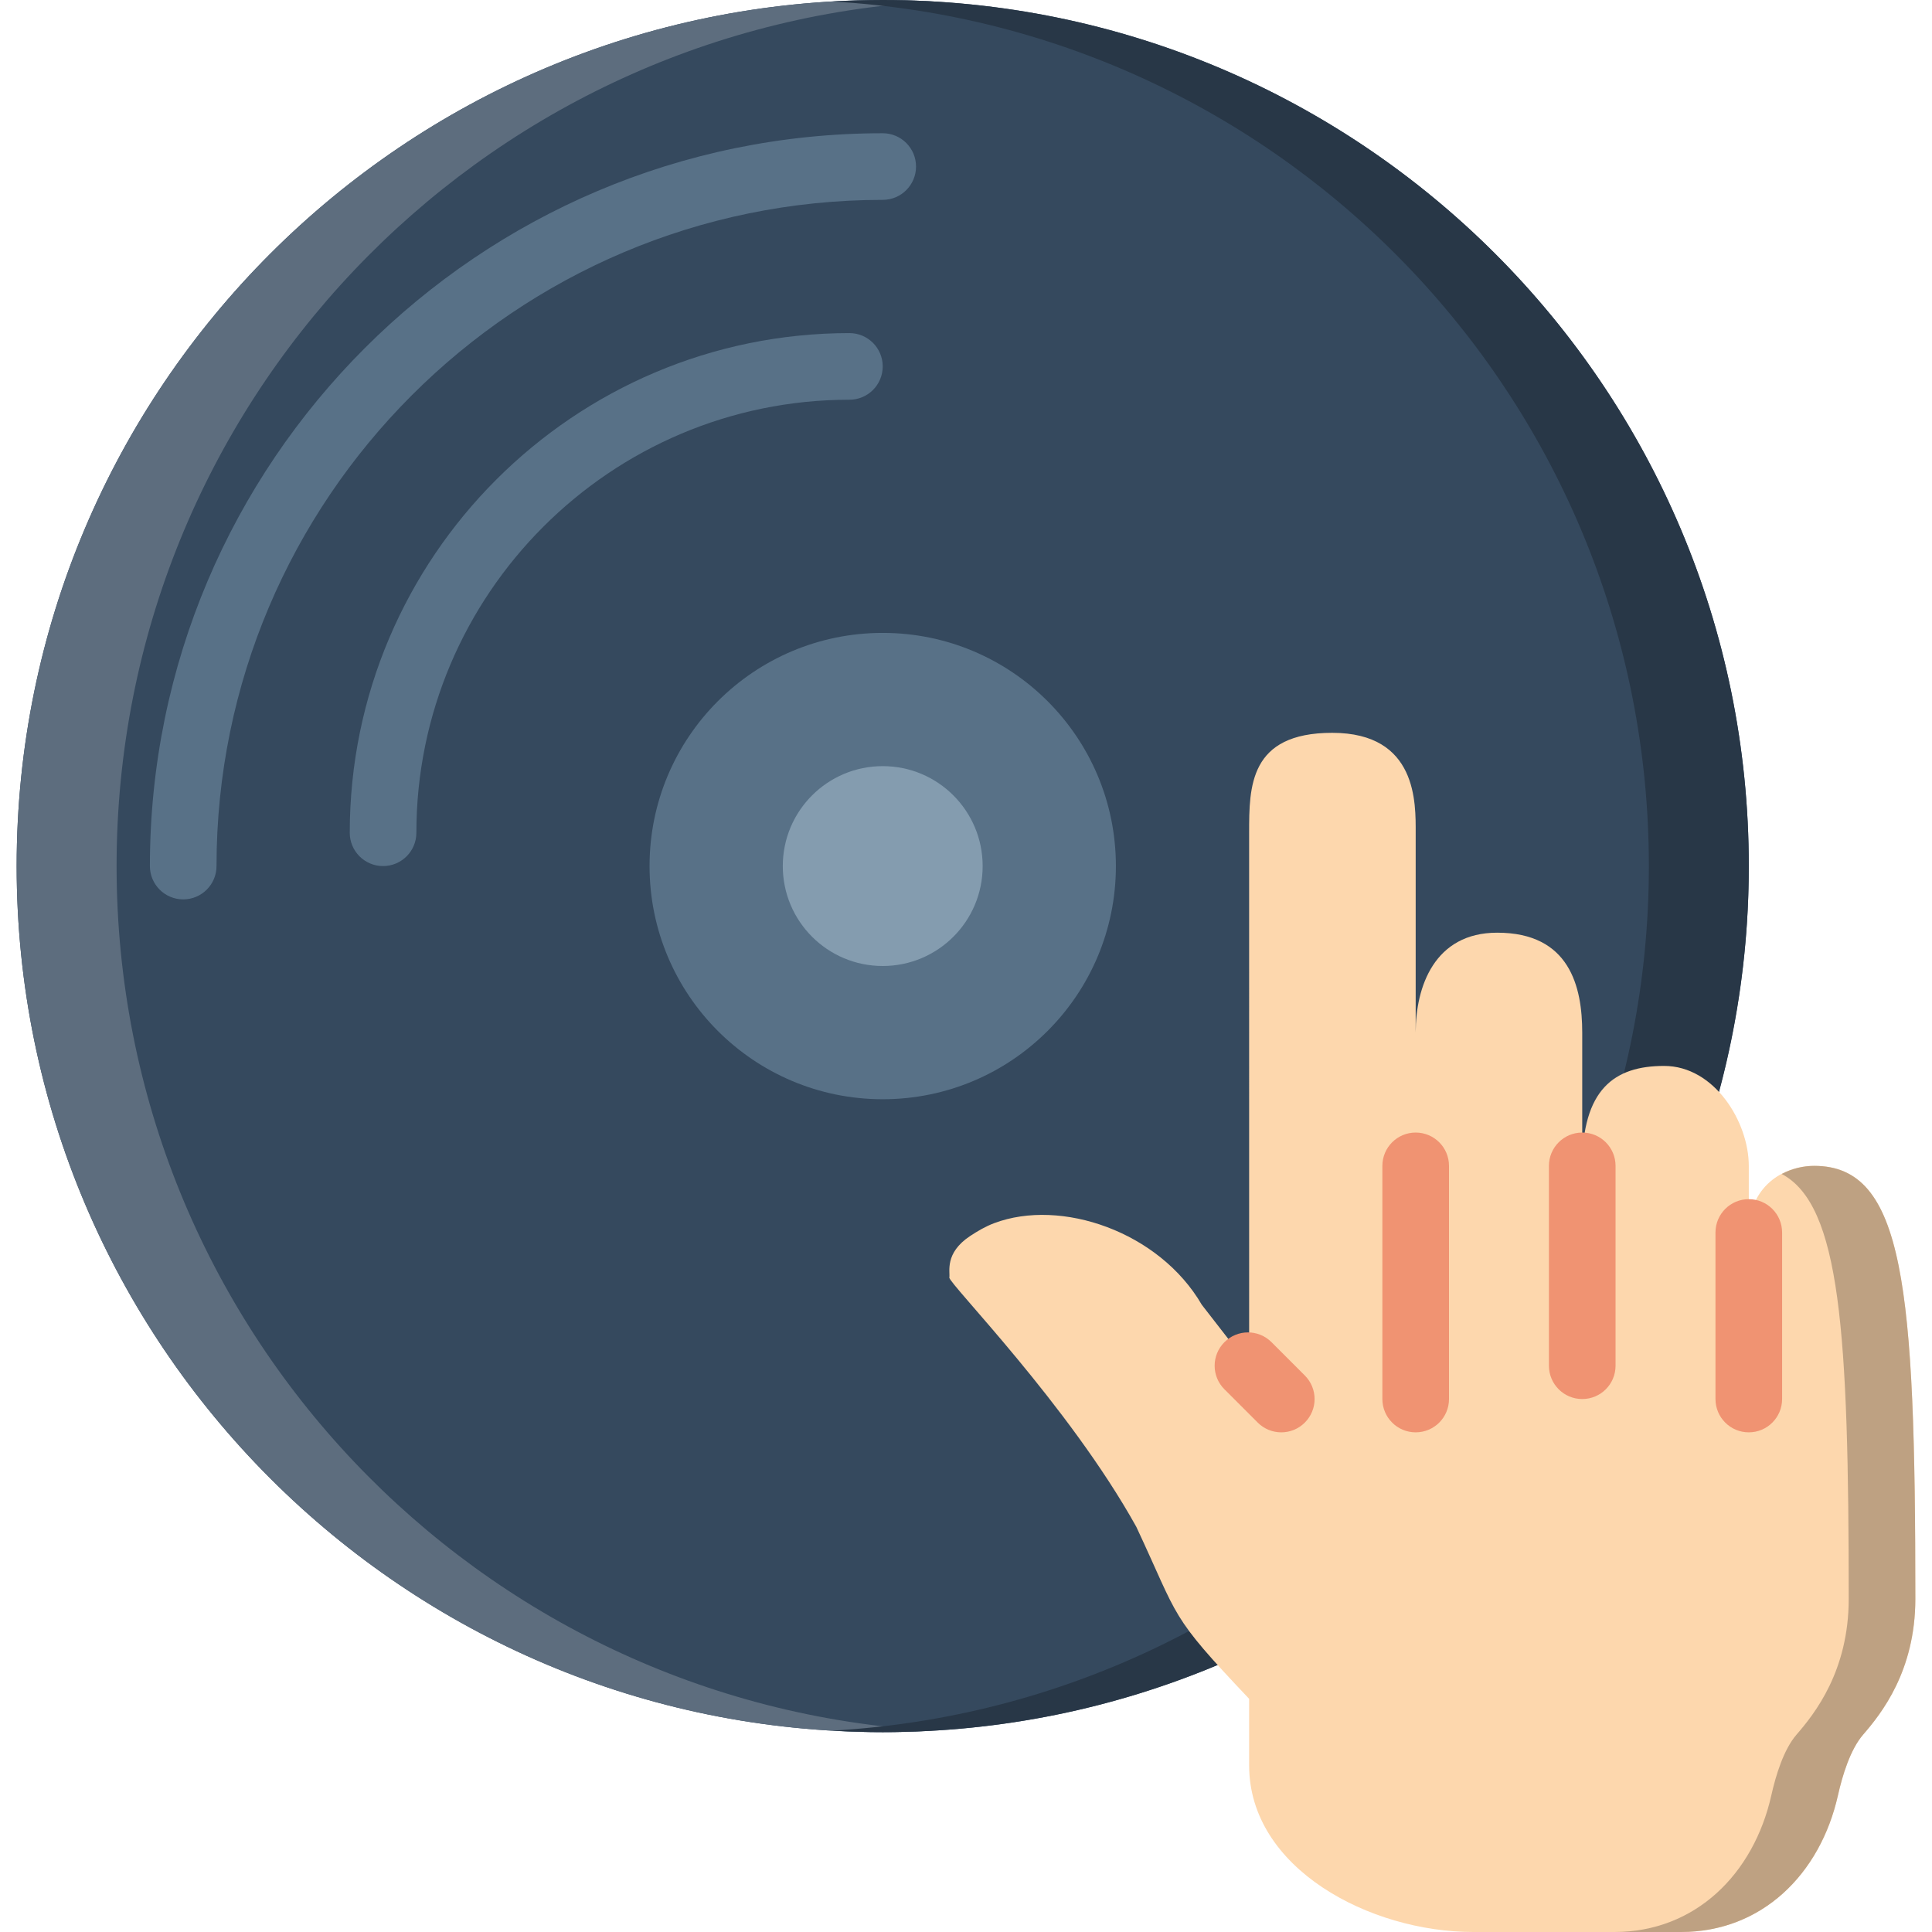 <?xml version="1.0" encoding="iso-8859-1"?>
<!-- Generator: Adobe Illustrator 19.0.0, SVG Export Plug-In . SVG Version: 6.00 Build 0)  -->
<svg version="1.1" id="Layer_1" xmlns="http://www.w3.org/2000/svg" xmlns:xlink="http://www.w3.org/1999/xlink" x="0px" y="0px"
	 viewBox="0 0 512 512" style="enable-background:new 0 0 512 512;" xml:space="preserve">
<g>
	<path style="fill:#35495E;" d="M233.931,0C107.176,0,4.414,102.762,4.414,229.517s102.762,229.517,229.517,229.517
		c31.462,0,61.449-6.347,88.753-17.805l132.811-151.773c5.155-19.112,7.954-39.195,7.954-59.939
		C463.448,102.762,360.686,0,233.931,0"/>
	<path style="fill:#5D6D7E;" d="M233.931,459.034c4.449,0,8.854-0.159,13.241-0.406C126.579,451.761,30.897,351.823,30.897,229.517
		S126.579,7.274,247.172,0.406C242.785,0.159,238.38,0,233.931,0C107.176,0,4.414,102.762,4.414,229.517
		S107.176,459.034,233.931,459.034"/>
	<path style="fill:#283747;" d="M233.931,0c-4.449,0-8.854,0.159-13.241,0.406c120.594,6.868,216.276,106.805,216.276,229.111
		S341.283,451.761,220.69,458.628c4.387,0.247,8.792,0.406,13.241,0.406c126.755,0,229.517-102.762,229.517-229.517
		S360.686,0,233.931,0"/>
	<path style="fill:#587187;" d="M295.724,229.517c0,34.127-27.666,61.793-61.793,61.793s-61.793-27.666-61.793-61.793
		s27.666-61.793,61.793-61.793S295.724,195.39,295.724,229.517"/>
	<path style="fill:#849CAF;" d="M260.414,229.517c0,14.627-11.855,26.483-26.483,26.483s-26.483-11.855-26.483-26.483
		s11.855-26.483,26.483-26.483S260.414,214.89,260.414,229.517"/>
	<g>
		<path style="fill:#587187;" d="M48.552,238.345c-4.882,0-8.828-3.955-8.828-8.828c0-107.087,87.119-194.207,194.207-194.207
			c4.882,0,8.828,3.955,8.828,8.828s-3.946,8.828-8.828,8.828c-97.351,0-176.552,79.201-176.552,176.552
			C57.379,234.39,53.433,238.345,48.552,238.345"/>
		<path style="fill:#587187;" d="M101.517,229.517c-4.882,0-8.828-3.955-8.828-8.828c0-73.013,59.401-132.414,132.414-132.414
			c4.882,0,8.828,3.955,8.828,8.828s-3.946,8.828-8.828,8.828c-63.276,0-114.759,51.482-114.759,114.759
			C110.345,225.562,106.399,229.517,101.517,229.517"/>
	</g>
	<path style="fill:#FDD7AD;" d="M507.586,423.724c0,19.094-9.013,30.402-13.806,35.937c-3.469,3.999-5.544,10.946-6.7,16.11
		C482.392,496.666,466.909,512,445.484,512h-55.093c-27.33,0-59.357-16.808-59.357-44.138v-17.655
		c-21.433-22.634-18.308-20.833-29.908-45.595c-17.946-32.291-49.796-64.583-49.54-66.048c0.256-1.465-1.368-6.453,5.508-11.008
		c1.995-1.315,4.096-2.551,6.382-3.407c17.655-6.656,43.75,2.216,55.022,21.645l12.535,16.137V220.69
		c0-12.156,0-26.483,22.016-26.483c22.669,0,22.122,18.785,22.122,26.527v88.232v-35.31c0-12.156,4.961-26.483,21.601-26.483
		c19.227,0,22.537,14.327,22.537,26.483v35.31v-0.044c0-20.303,8.519-26.439,21.707-26.439c13.294,0,22.431,14.795,22.431,26.483
		v17.655c0-12.156,9.084-17.655,17.346-17.655C504.647,308.966,507.586,340.93,507.586,423.724"/>
	<path style="fill:#BEA182;" d="M480.793,308.966c-2.913,0-5.923,0.724-8.616,2.154c15.554,8.245,17.752,41.781,17.752,112.605
		c0,19.094-9.013,30.402-13.806,35.937c-3.469,3.999-5.544,10.955-6.7,16.11C464.735,496.666,449.252,512,427.827,512h17.655
		c21.425,0,36.908-15.334,41.596-36.228c1.156-5.155,3.231-12.111,6.7-16.11c4.793-5.535,13.806-16.843,13.806-35.937
		C507.584,340.93,504.645,308.966,480.793,308.966"/>
	<g>
		<path style="fill:#F09372;" d="M339.551,379.586c-2.26,0-4.52-0.865-6.241-2.586l-8.828-8.828c-3.452-3.452-3.452-9.031,0-12.482
			c3.452-3.452,9.031-3.452,12.482,0l8.828,8.828c3.452,3.452,3.452,9.031,0,12.482
			C344.071,378.721,341.811,379.586,339.551,379.586"/>
		<path style="fill:#F09372;" d="M375.172,379.586c-4.882,0-8.828-3.955-8.828-8.828v-61.793c0-4.873,3.946-8.828,8.828-8.828
			c4.882,0,8.828,3.955,8.828,8.828v61.793C384,375.631,380.054,379.586,375.172,379.586"/>
		<path style="fill:#F09372;" d="M419.31,370.759c-4.882,0-8.828-3.955-8.828-8.828v-52.966c0-4.873,3.946-8.828,8.828-8.828
			c4.882,0,8.828,3.955,8.828,8.828v52.966C428.138,366.804,424.192,370.759,419.31,370.759"/>
		<path style="fill:#F09372;" d="M463.448,379.586c-4.882,0-8.828-3.955-8.828-8.828v-44.138c0-4.873,3.946-8.828,8.828-8.828
			c4.882,0,8.828,3.955,8.828,8.828v44.138C472.276,375.631,468.33,379.586,463.448,379.586"/>
	</g>
</g>
<g>
</g>
<g>
</g>
<g>
</g>
<g>
</g>
<g>
</g>
<g>
</g>
<g>
</g>
<g>
</g>
<g>
</g>
<g>
</g>
<g>
</g>
<g>
</g>
<g>
</g>
<g>
</g>
<g>
</g>
</svg>
